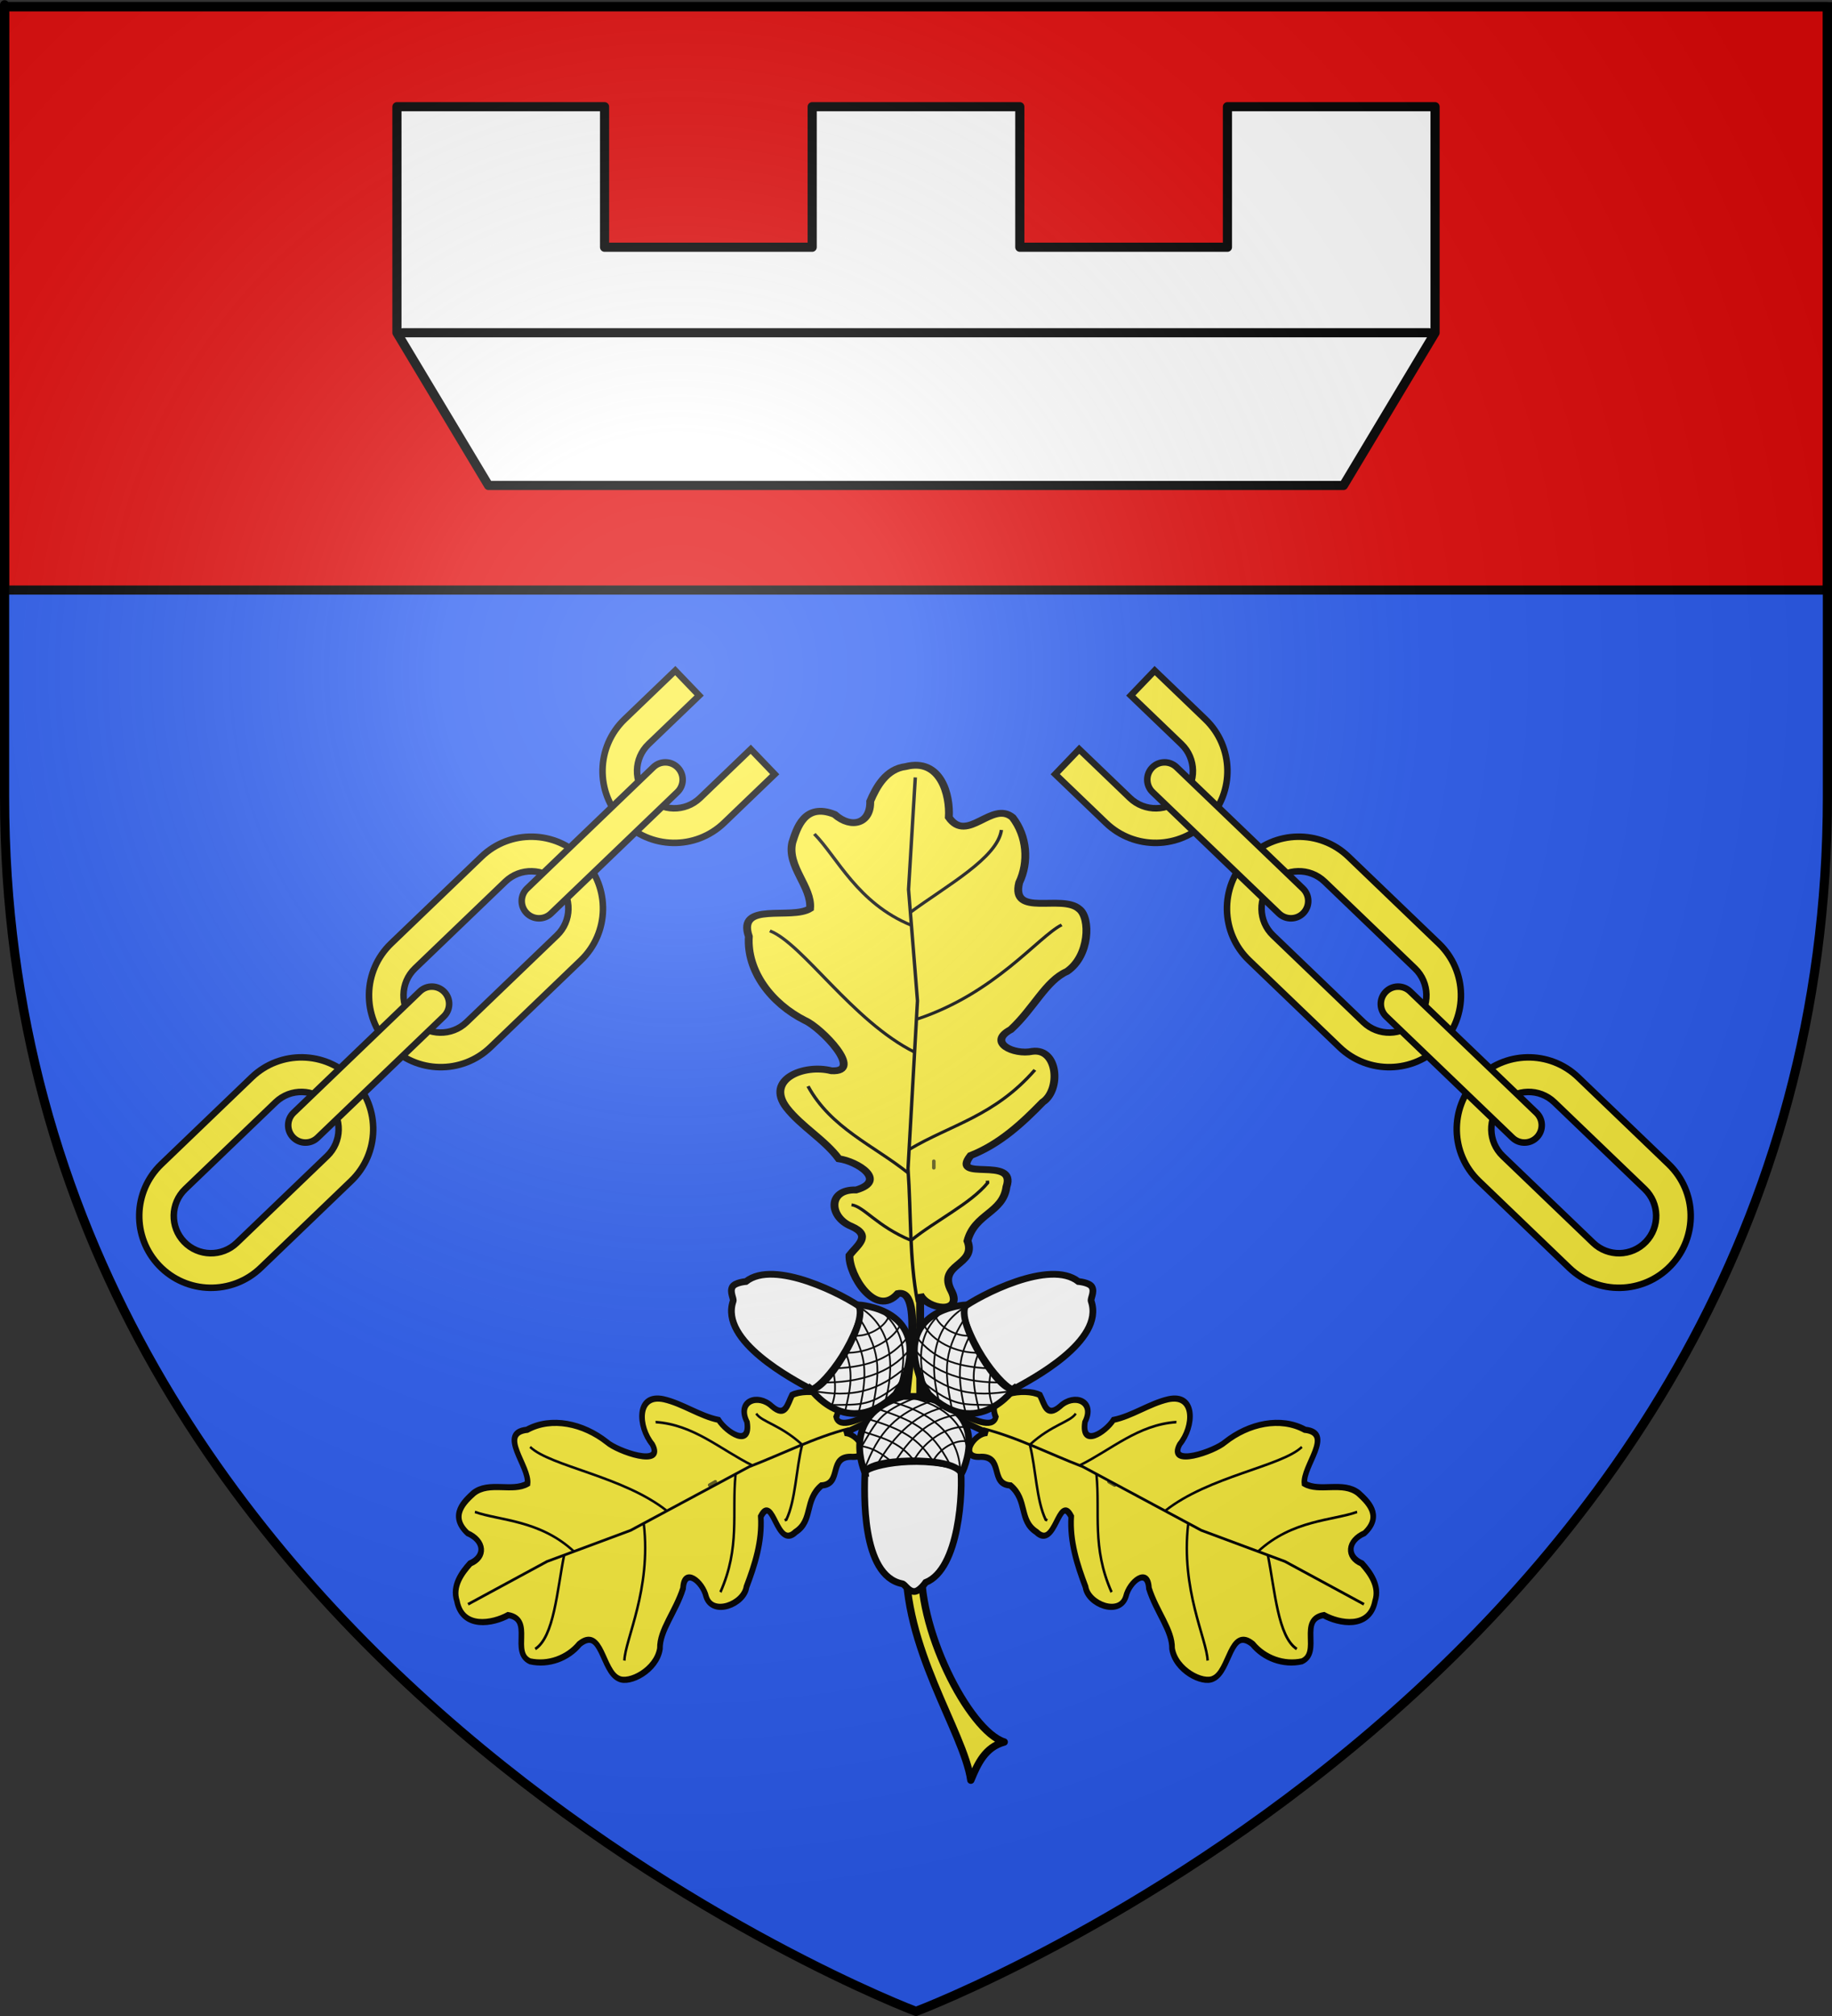 <?xml version="1.0" encoding="UTF-8" standalone="no"?>
<svg
   xmlns:dc="http://purl.org/dc/elements/1.1/"
   xmlns:cc="http://creativecommons.org/ns#"
   xmlns:rdf="http://www.w3.org/1999/02/22-rdf-syntax-ns#"
   xmlns:svg="http://www.w3.org/2000/svg"
   xmlns="http://www.w3.org/2000/svg"
   xmlns:xlink="http://www.w3.org/1999/xlink"
   xmlns:sodipodi="http://sodipodi.sourceforge.net/DTD/sodipodi-0.dtd"
   xmlns:inkscape="http://www.inkscape.org/namespaces/inkscape"
   height="660"
   width="600"
   version="1.0"
   id="svg2"
   sodipodi:version="0.32"
   inkscape:version="0.46"
   sodipodi:docname="Blason_ville_fr_Courouvre_(Meuse).svg"
   sodipodi:docbase="D:\Mes documents\Renaud-Notre Lapin"
   inkscape:export-filename="/Users/olivier/Desktop/Blason Rouge/Blason_Vide_3D.png"
   inkscape:export-xdpi="144"
   inkscape:export-ydpi="144"
   inkscape:output_extension="org.inkscape.output.svg.inkscape">
  <rect width="100%" height="100%" fill="#333333" stroke="none"/>
  <sodipodi:namedview
     inkscape:window-height="975"
     inkscape:window-width="1280"
     inkscape:pageshadow="2"
     inkscape:pageopacity="0.0"
     guidetolerance="10.0"
     gridtolerance="10.0"
     objecttolerance="10.0"
     borderopacity="1.0"
     bordercolor="#666666"
     pagecolor="#ffffff"
     id="base"
     showgrid="false"
     height="660px"
     inkscape:zoom="1.1590904"
     inkscape:cx="300.00013"
     inkscape:cy="330.00014"
     inkscape:window-x="-4"
     inkscape:window-y="-4"
     inkscape:current-layer="layer3"
     inkscape:object-nodes="true"
     inkscape:snap-global="false" />
  <desc
     id="desc4">Flag of Canton of Valais (Wallis)</desc>
  <defs
     id="defs6">
    <linearGradient
       id="linearGradient2893">
      <stop
         style="stop-color:white;stop-opacity:0.314;"
         offset="0"
         id="stop2895" />
      <stop
         id="stop2897"
         offset="0.19"
         style="stop-color:white;stop-opacity:0.251;" />
      <stop
         style="stop-color:#6b6b6b;stop-opacity:0.125;"
         offset="0.6"
         id="stop2901" />
      <stop
         style="stop-color:black;stop-opacity:0.125;"
         offset="1"
         id="stop2899" />
    </linearGradient>
    <radialGradient
       inkscape:collect="always"
       xlink:href="#linearGradient2893"
       id="radialGradient3163"
       gradientUnits="userSpaceOnUse"
       gradientTransform="matrix(1.353,0,0,1.349,-77.629,-85.747)"
       cx="221.445"
       cy="226.331"
       fx="221.445"
       fy="226.331"
       r="300" />
    <g
       id="f">
      <rect
         id="rect1964"
         style="fill:#28166f"
         y="-30"
         x="-50"
         height="60"
         width="100" />
      <g
         id="g1966"
         style="fill:#ffffff"
         transform="translate(0,-20)">
        <path
           id="path1968"
           d="M -1.212,27.818 C -1.212,22.175 -2.091,20.471 -4.542,13.98 C -5.709,10.888 -5.024,7.103 -2.858,3.601 C -2.082,2.346 -1.114,1.214 0,0 C 1.114,1.214 2.082,2.346 2.858,3.601 C 5.024,7.103 5.709,10.888 4.542,13.98 C 2.091,20.471 1.212,22.175 1.212,27.818 L -1.212,27.818 z" />
        <path
           id="rwi"
           d="M 2.922,27.672 C 2.922,21.721 5.239,17.829 8.501,16.66 C 9.949,16.141 11.808,16.387 13.519,18.107 C 15.638,20.236 16.255,26.1 10.036,27.228 C 10.694,26.272 10.655,24.147 9.322,23.441 C 8.331,22.916 7.209,23.188 6.646,23.564 C 5.822,24.116 4.917,25.67 4.967,27.672 L 2.922,27.672 z" />
        <path
           id="path1971"
           d="M 1.777,30.183 C 1.79,32.191 2.795,33.518 4.516,34.257 C 4.295,34.955 3.257,36.378 1.831,36.281 C 1.55,37.787 1.282,38.632 0,40 C -1.282,38.632 -1.55,37.787 -1.831,36.281 C -3.257,36.378 -4.295,34.955 -4.516,34.257 C -2.795,33.518 -1.79,32.191 -1.777,30.183 L 1.777,30.183 z" />
        <use
           xlink:href="#rwi"
           height="400"
           width="800"
           y="0"
           x="0"
           id="use1973"
           transform="scale(-1,1)" />
        <rect
           id="rect1975"
           y="27.331"
           x="-7.923"
           height="3.218"
           width="15.846" />
      </g>
    </g>
    <g
       id="s">
      <g
         id="c">
        <path
           id="t"
           d="M 0,0 L 0,1 L 0.5,1 L 0,0 z"
           transform="matrix(0.951,0.309,-0.309,0.951,0,-1)" />
        <use
           xlink:href="#t"
           transform="scale(-1,1)"
           id="use2144"
           x="0"
           y="0"
           width="810"
           height="540" />
      </g>
      <g
         id="a">
        <use
           xlink:href="#c"
           transform="matrix(0.309,0.951,-0.951,0.309,0,0)"
           id="use2147"
           x="0"
           y="0"
           width="810"
           height="540" />
        <use
           xlink:href="#c"
           transform="matrix(-0.809,0.588,-0.588,-0.809,0,0)"
           id="use2149"
           x="0"
           y="0"
           width="810"
           height="540" />
      </g>
      <use
         xlink:href="#a"
         transform="scale(-1,1)"
         id="use2151"
         x="0"
         y="0"
         width="810"
         height="540" />
    </g>
    <g
       id="s-6">
      <g
         id="c-61">
        <path
           id="t-8"
           d="M 0,0 L 0,1 L 0.5,1 L 0,0 z"
           transform="matrix(0.951,0.309,-0.309,0.951,0,-1)" />
        <use
           xlink:href="#t-8"
           transform="scale(-1,1)"
           id="use2144-4"
           x="0"
           y="0"
           width="810"
           height="540" />
      </g>
      <g
         id="a-9">
        <use
           xlink:href="#c-61"
           transform="matrix(0.309,0.951,-0.951,0.309,0,0)"
           id="use2147-6"
           x="0"
           y="0"
           width="810"
           height="540" />
        <use
           xlink:href="#c-61"
           transform="matrix(-0.809,0.588,-0.588,-0.809,0,0)"
           id="use2149-3"
           x="0"
           y="0"
           width="810"
           height="540" />
      </g>
      <use
         xlink:href="#a-9"
         transform="scale(-1,1)"
         id="use2151-78"
         x="0"
         y="0"
         width="810"
         height="540" />
    </g>
    <g
       id="f-8">
      <rect
         width="100"
         height="60"
         x="-50"
         y="-30"
         style="fill:#28166f"
         id="rect1964-2" />
      <g
         transform="translate(0,-20)"
         style="fill:#ffffff"
         id="g1966-9">
        <path
           d="M -1.212,27.818 C -1.212,22.175 -2.091,20.471 -4.542,13.98 C -5.709,10.888 -5.024,7.103 -2.858,3.601 C -2.082,2.346 -1.114,1.214 0,0 C 1.114,1.214 2.082,2.346 2.858,3.601 C 5.024,7.103 5.709,10.888 4.542,13.98 C 2.091,20.471 1.212,22.175 1.212,27.818 L -1.212,27.818 z"
           id="path1968-1" />
        <path
           d="M 2.922,27.672 C 2.922,21.721 5.239,17.829 8.501,16.66 C 9.949,16.141 11.808,16.387 13.519,18.107 C 15.638,20.236 16.255,26.1 10.036,27.228 C 10.694,26.272 10.655,24.147 9.322,23.441 C 8.331,22.916 7.209,23.188 6.646,23.564 C 5.822,24.116 4.917,25.67 4.967,27.672 L 2.922,27.672 z"
           id="rwi-3" />
        <path
           d="M 1.777,30.183 C 1.79,32.191 2.795,33.518 4.516,34.257 C 4.295,34.955 3.257,36.378 1.831,36.281 C 1.55,37.787 1.282,38.632 0,40 C -1.282,38.632 -1.55,37.787 -1.831,36.281 C -3.257,36.378 -4.295,34.955 -4.516,34.257 C -2.795,33.518 -1.79,32.191 -1.777,30.183 L 1.777,30.183 z"
           id="path1971-5" />
        <use
           transform="scale(-1,1)"
           id="use1973-9"
           x="0"
           y="0"
           width="800"
           height="400"
           xlink:href="#rwi-3" />
        <rect
           width="15.846"
           height="3.218"
           x="-7.923"
           y="27.331"
           id="rect1975-8" />
      </g>
    </g>
    <g
       id="s-4-4">
      <g
         id="c-6-0">
        <path
           id="t-0-7"
           d="M 0,0 L 0,1 L 0.5,1 L 0,0 z"
           transform="matrix(0.951,0.309,-0.309,0.951,0,-1)" />
        <use
           xlink:href="#t-0-7"
           transform="scale(-1,1)"
           id="use2144-7-6"
           x="0"
           y="0"
           width="810"
           height="540" />
      </g>
      <g
         id="a-1-3">
        <use
           xlink:href="#c-6-0"
           transform="matrix(0.309,0.951,-0.951,0.309,0,0)"
           id="use2147-7-6"
           x="0"
           y="0"
           width="810"
           height="540" />
        <use
           xlink:href="#c-6-0"
           transform="matrix(-0.809,0.588,-0.588,-0.809,0,0)"
           id="use2149-7-1"
           x="0"
           y="0"
           width="810"
           height="540" />
      </g>
      <use
         xlink:href="#a-1-3"
         transform="scale(-1,1)"
         id="use2151-7-5"
         x="0"
         y="0"
         width="810"
         height="540" />
    </g>
    <g
       id="s-4">
      <g
         id="c-6">
        <path
           id="t-0"
           d="M 0,0 L 0,1 L 0.5,1 L 0,0 z"
           transform="matrix(0.951,0.309,-0.309,0.951,0,-1)" />
        <use
           xlink:href="#t-0"
           transform="scale(-1,1)"
           id="use2144-7"
           x="0"
           y="0"
           width="810"
           height="540" />
      </g>
      <g
         id="a-1">
        <use
           xlink:href="#c-6"
           transform="matrix(0.309,0.951,-0.951,0.309,0,0)"
           id="use2147-7"
           x="0"
           y="0"
           width="810"
           height="540" />
        <use
           xlink:href="#c-6"
           transform="matrix(-0.809,0.588,-0.588,-0.809,0,0)"
           id="use2149-7"
           x="0"
           y="0"
           width="810"
           height="540" />
      </g>
      <use
         xlink:href="#a-1"
         transform="scale(-1,1)"
         id="use2151-7"
         x="0"
         y="0"
         width="810"
         height="540" />
    </g>
  </defs>
  <g
     inkscape:groupmode="layer"
     id="layer3"
     inkscape:label="Fond écu"
     style="display:inline">
    <path
       id="path2855"
       style="fill:#2b5df2;fill-opacity:1;fill-rule:evenodd;stroke:none;stroke-width:1px;stroke-linecap:butt;stroke-linejoin:miter;stroke-opacity:1"
       d="M 300,658.5 C 300,658.5 598.5,546.18 598.5,260.728 C 598.5,-24.723 598.5,2.176 598.5,2.176 L 1.5,2.176 L 1.5,260.728 C 1.5,546.18 300,658.5 300,658.5 z"
       sodipodi:nodetypes="cccccc" />
    <g
       id="g3714"
       transform="translate(212.95,-619.159)" />
    <g
       id="layer9"
       inkscape:label="Fond d'écu"
       transform="translate(212.95,-619.159)">
      <g
         transform="matrix(2,0,0,2,-732.892,-1853.188)"
         inkscape:label="Meubles"
         id="g2807" />
      <g
         transform="matrix(2,0,0,2,1696.976,-413.55)"
         inkscape:label="Meubles"
         id="g4626" />
      <g
         id="g5271"
         inkscape:label="Meubles"
         transform="matrix(2,0,0,2,-732.892,-453.188)" />
      <g
         id="g5273"
         inkscape:label="Reflet final"
         transform="matrix(2,0,0,2,-732.892,-453.188)" />
      <g
         id="g5275"
         inkscape:label="Contour final"
         transform="matrix(2,0,0,2,-732.892,-453.188)" />
    </g>
    <g
       id="layer6"
       inkscape:label="Reflet final"
       transform="translate(212.95,-619.159)" />
    <g
       id="layer5"
       inkscape:label="Contour final"
       transform="translate(212.95,-619.159)" />
    <rect
       style="opacity:1;fill:#e20909;fill-opacity:1;stroke:#000000;stroke-width:3;stroke-linecap:round;stroke-linejoin:round;stroke-miterlimit:4;stroke-dasharray:none;stroke-opacity:1"
       id="rect2841"
       width="597"
       height="191"
       x="1.5"
       y="2.176" />
    <g
       id="g5701"
       transform="translate(0,-4)">
      <path
         sodipodi:nodetypes="ccccccccccccccc"
         id="rect2843"
         d="M 130,38.938 L 130,112.938 L 160,162.938 L 440,162.938 L 470,112.938 L 470,38.938 L 402,38.938 L 402,84.938 L 334,84.938 L 334,38.938 L 266,38.938 L 266,84.938 L 198,84.938 L 198,38.938 L 130,38.938 z"
         style="opacity:1;fill:#ffffff;fill-opacity:1;stroke:#000000;stroke-width:3;stroke-linecap:round;stroke-linejoin:round;stroke-miterlimit:4;stroke-dasharray:none;stroke-opacity:1" />
      <path
         sodipodi:nodetypes="cc"
         id="path2857"
         d="M 132,112.938 L 468,112.938"
         style="opacity:1;fill:none;fill-opacity:1;stroke:#000000;stroke-width:3;stroke-linecap:round;stroke-linejoin:round;stroke-miterlimit:4;stroke-dasharray:none;stroke-opacity:1" />
    </g>
    <rect
       y="2.176"
       x="-101.5"
       height="0"
       width="0"
       id="rect18271"
       style="fill:#000000;fill-opacity:1;stroke:#313131;stroke-width:3;stroke-miterlimit:4;stroke-dasharray:none;stroke-opacity:1" />
  </g>
  <g
     inkscape:groupmode="layer"
     id="layer4"
     inkscape:label="Meubles">
    <g
       style="display:inline"
       id="g3508"
       transform="matrix(0.855,0,0,0.855,-543.455,8.581)">
      <path
         style="fill:#fcef3c;fill-opacity:1;stroke:#000000;stroke-width:2.5;stroke-miterlimit:4;stroke-dasharray:none;stroke-opacity:1"
         d="M 1113.275,318.796 C 1102.757,329.752 1103.113,347.161 1114.069,357.678 L 1148.696,390.919 C 1159.653,401.437 1177.061,401.082 1187.579,390.125 C 1198.097,379.169 1197.741,361.76 1186.785,351.243 L 1152.158,318.002 C 1141.201,307.484 1123.793,307.839 1113.275,318.796 z M 1122.833,327.972 C 1128.286,322.292 1137.324,322.085 1143.004,327.537 L 1177.631,360.778 C 1183.31,366.231 1183.495,375.291 1178.043,380.971 C 1172.591,386.651 1163.552,386.813 1157.872,381.361 L 1123.245,348.12 C 1117.565,342.667 1117.381,333.651 1122.833,327.972 z"
         id="path7746" />
      <path
         style="fill:#fcef3c;fill-opacity:1;stroke:#000000;stroke-width:2.5;stroke-miterlimit:4;stroke-dasharray:none;stroke-opacity:1"
         d="M 1039.833,286.414 L 1059.243,305.047 C 1070.199,315.565 1087.608,315.209 1098.126,304.253 C 1108.643,293.296 1108.288,275.888 1097.332,265.37 L 1077.921,246.737 L 1068.767,256.273 L 1088.177,274.906 C 1093.857,280.358 1094.042,289.419 1088.59,295.098 C 1083.137,300.778 1074.099,300.941 1068.419,295.488 L 1049.009,276.855 L 1039.833,286.414 z"
         id="path8550" />
      <path
         style="fill:#fcef3c;fill-opacity:1;stroke:#000000;stroke-width:2.5;stroke-miterlimit:4;stroke-dasharray:none;stroke-opacity:1"
         d="M 1076.935,283.91 C 1074.4,286.55 1074.486,290.743 1077.126,293.277 L 1125.392,339.611 C 1125.437,339.654 1125.482,339.698 1125.527,339.741 C 1128.167,342.275 1132.36,342.19 1134.894,339.55 C 1137.429,336.91 1137.343,332.717 1134.703,330.182 L 1086.302,283.719 C 1083.662,281.184 1079.469,281.27 1076.935,283.91 z"
         id="rect8541"
         sodipodi:nodetypes="cccssccc" />
      <path
         id="path8554"
         d="M 1201.285,403.283 C 1190.768,414.24 1191.123,431.648 1202.08,442.166 L 1236.707,475.407 C 1247.663,485.925 1265.072,485.569 1275.589,474.613 C 1286.107,463.656 1285.752,446.248 1274.795,435.73 L 1240.168,402.489 C 1229.212,391.971 1211.803,392.327 1201.285,403.283 z M 1210.844,412.459 C 1216.296,406.779 1225.334,406.573 1231.014,412.025 L 1265.641,445.266 C 1271.321,450.719 1271.506,459.779 1266.053,465.459 C 1260.601,471.138 1251.562,471.301 1245.883,465.848 L 1211.255,432.607 C 1205.576,427.155 1205.391,418.139 1210.844,412.459 z"
         style="fill:#fcef3c;fill-opacity:1;stroke:#000000;stroke-width:2.5;stroke-miterlimit:4;stroke-dasharray:none;stroke-opacity:1" />
      <path
         id="path8552"
         d="M 1166.388,369.782 C 1163.853,372.423 1163.939,376.615 1166.579,379.15 L 1214.845,425.484 C 1214.89,425.526 1214.936,425.57 1214.98,425.614 C 1217.621,428.148 1221.813,428.062 1224.348,425.422 C 1226.882,422.782 1226.796,418.589 1224.156,416.055 L 1175.755,369.591 C 1173.115,367.057 1168.922,367.142 1166.388,369.782 z"
         style="fill:#fcef3c;fill-opacity:1;stroke:#000000;stroke-width:2.5;stroke-miterlimit:4;stroke-dasharray:none;stroke-opacity:1"
         sodipodi:nodetypes="cccssccc" />
    </g>
    <use
       style="display:inline"
       x="0"
       y="0"
       xlink:href="#g3508"
       id="use3515"
       transform="matrix(-1,0,0,1,599.326,0)"
       width="600"
       height="660" />
    <use
       style="display:inline"
       x="0"
       y="0"
       xlink:href="#g5413"
       id="use4647"
       transform="matrix(-0.338,0.725,-0.725,-0.338,732.555,393.899)"
       width="600"
       height="660" />
    <use
       style="display:inline"
       x="0"
       y="0"
       xlink:href="#use4647"
       id="use4649"
       transform="matrix(-1,0,0,1,600,0)"
       width="600"
       height="660" />
    <g
       transform="matrix(-1.113,0,0,0.968,1724.208,108.661)"
       id="g5413"
       style="display:inline">
      <path
         style="fill:#fcef3c;fill-opacity:1;fill-rule:evenodd;stroke:#000000;stroke-width:2.312;stroke-linecap:butt;stroke-linejoin:miter;stroke-miterlimit:4;stroke-dasharray:none;stroke-opacity:1"
         d="M 1282.625,146.996 C 1272.304,144.022 1269.513,156.69 1269.95,164.18 C 1264.524,173.168 1257.259,158.394 1251.184,164.21 C 1246.945,170.536 1246.33,179.255 1249.254,186.28 C 1251.776,198.162 1236.684,190.034 1231.611,195.159 C 1228.157,198.155 1228.507,211.133 1235.201,216.307 C 1241.41,219.435 1244.966,228.837 1251.696,235.944 C 1258.777,240.263 1250.895,244.658 1245.378,243.317 C 1237.775,242.143 1236.919,256.437 1242.334,260.508 C 1248.369,267.628 1254.92,274.655 1263.558,278.566 C 1269.746,287.78 1249.743,278.454 1252.996,289.159 C 1254.063,298.038 1262.294,298.078 1264.469,307.434 C 1261.597,315.855 1273.667,315.028 1269.121,324.53 C 1265.846,332.262 1276.395,330.623 1278.4,325.525 L 1278.348,365.404 L 1282.429,364.897 C 1283.685,360.546 1276.341,323.184 1284.952,325.236 C 1291.526,333.707 1299.428,318.904 1299.193,312.295 C 1296.897,308.863 1292.452,305.64 1298.631,302.493 C 1305.145,299.481 1305.829,289.878 1297.204,290.186 C 1287.916,287.023 1296.89,280.495 1302.328,279.649 C 1306.473,273.185 1313.373,268.754 1317.713,262.336 C 1324.006,252.814 1312.626,247.498 1304.507,249.881 C 1294.628,250.541 1307.576,235.237 1312.265,232.883 C 1322.214,227.133 1329.447,216.178 1328.801,204.462 C 1332.365,192.515 1316.203,198.967 1310.786,195.025 C 1310.2,187.637 1317.652,180.778 1316.005,172.673 C 1314.702,167.995 1312.471,159.064 1303.567,163.176 C 1298.446,168.354 1292.877,166.057 1293.085,158.744 C 1291.29,153.877 1288.389,147.796 1282.625,146.996 L 1282.625,146.996 z"
         id="path3863"
         sodipodi:nodetypes="ccccccccccccccccccccccccccccccc" />
      <path
         style="fill:none;stroke:#000000;stroke-width:1;stroke-linecap:butt;stroke-linejoin:miter;stroke-miterlimit:4;stroke-dasharray:none;stroke-opacity:1"
         d="M 1279.157,328.126 C 1281.605,313.447 1281.027,298.072 1281.961,283.045 L 1279.178,226.205 L 1281.804,188.578 L 1279.82,150.677"
         id="path4752"
         sodipodi:nodetypes="ccccc" />
      <path
         style="fill:none;stroke:#000000;stroke-width:1;stroke-linecap:butt;stroke-linejoin:miter;stroke-miterlimit:4;stroke-dasharray:none;stroke-opacity:1"
         d="M 1298.586,295.216 C 1294.859,295.856 1291.195,302.408 1281.075,307.266 C 1273.847,300.532 1263.616,294.88 1258.544,287.82 L 1258.544,287.82 L 1258.591,287.051"
         id="path5641"
         sodipodi:nodetypes="ccccc" />
      <path
         style="fill:none;stroke:#000000;stroke-width:1;stroke-linecap:butt;stroke-linejoin:miter;stroke-miterlimit:4;stroke-dasharray:none;stroke-opacity:1"
         d="M 1281.899,284.48 C 1292.053,275.138 1304.642,269.281 1311.384,255.111"
         id="path5643"
         sodipodi:nodetypes="cc" />
      <path
         style="fill:none;stroke:#000000;stroke-width:1;stroke-linecap:butt;stroke-linejoin:miter;stroke-miterlimit:4;stroke-dasharray:none;stroke-opacity:1"
         d="M 1281.582,276.469 C 1269.232,268.045 1256.545,265.284 1244.628,249.593"
         id="path5645"
         sodipodi:nodetypes="cc" />
      <path
         style="fill:none;stroke:#000000;stroke-width:1;stroke-linecap:butt;stroke-linejoin:miter;stroke-miterlimit:4;stroke-dasharray:none;stroke-opacity:1"
         d="M 1280.031,243.587 C 1298.348,233.066 1312.956,206.868 1322.609,202.574"
         id="path5647"
         sodipodi:nodetypes="cc" />
      <path
         style="fill:none;stroke:#000000;stroke-width:1;stroke-linecap:butt;stroke-linejoin:miter;stroke-miterlimit:4;stroke-dasharray:none;stroke-opacity:1"
         d="M 1279.196,232.375 C 1256.263,223.604 1243.712,204.622 1236.754,200.546"
         id="path5649"
         sodipodi:nodetypes="cc" />
      <path
         style="fill:none;stroke:#000000;stroke-width:1;stroke-linecap:butt;stroke-linejoin:miter;stroke-miterlimit:4;stroke-dasharray:none;stroke-opacity:1"
         d="M 1280.945,200.701 C 1296.86,193.225 1302.841,177.562 1309.525,169.795"
         id="path5651"
         sodipodi:nodetypes="cc" />
      <path
         style="fill:none;stroke:#000000;stroke-width:1;stroke-linecap:butt;stroke-linejoin:miter;stroke-miterlimit:4;stroke-dasharray:none;stroke-opacity:1"
         d="M 1281.244,196.279 C 1270.544,187.218 1255.633,177.89 1254.473,168.445"
         id="path5653"
         sodipodi:nodetypes="cc" />
    </g>
    <path
       style="display:inline;opacity:1;fill:#fcef3c;fill-opacity:1;stroke:#000000;stroke-width:2.4;stroke-linecap:round;stroke-linejoin:round;stroke-miterlimit:4;stroke-dasharray:none;stroke-opacity:1"
       d="M 296.789,509.748 C 295.5,539.286 315.614,566.756 317.958,582.797 C 320.227,577.318 322.669,572.005 328.894,570.302 C 317.358,566.712 299.708,532.208 301.97,510.529"
       id="path4886"
       sodipodi:nodetypes="cccc" />
    <g
       style="display:inline"
       id="g4827"
       transform="matrix(0.461,0,0,0.461,281,438.916)">
      <g
         transform="translate(-252.954,-191.02)"
         style="display:inline"
         inkscape:label="Fond écu"
         id="g4829">
        <path
           transform="translate(402.577,-213.129)"
           sodipodi:end="6.2831853"
           sodipodi:start="1.357941"
           d="M -95.745,281.381 A 0,4.787 0 1 1 -95.745,276.702 L -95.745,276.702 z"
           sodipodi:ry="4.7872343"
           sodipodi:rx="0"
           sodipodi:cy="276.70212"
           sodipodi:cx="-95.744682"
           id="path13306"
           style="opacity:0.615;fill:#fcef3c;fill-opacity:0.991;fill-rule:evenodd;stroke:#000000;stroke-width:2.5;stroke-linecap:round;stroke-linejoin:round;stroke-miterlimit:4;stroke-dasharray:none;stroke-dashoffset:0;stroke-opacity:1"
           sodipodi:type="arc" />
      </g>
      <g
         transform="translate(-252.954,-191.02)"
         style="display:inline"
         inkscape:label="Meubles"
         id="g4832">
        <g
           transform="matrix(0.602,-0.669,0.669,0.602,-361.491,795.135)"
           id="g11674">
          <path
             sodipodi:nodetypes="cscscc"
             d="M 849.583,225.826 C 849.583,225.826 840.897,226.944 838.225,223.887 C 835.119,220.334 837.599,214.497 836.433,212.737 C 819.37,184.159 870.112,142.23 882.169,131.972 C 885.182,129.409 917.479,149.555 935.467,185.598 C 922.983,199.628 875.199,238.513 849.583,225.826 z"
             id="path4027"
             style="fill:#ffffff;fill-opacity:1;fill-rule:evenodd;stroke:#000000;stroke-width:5.305;stroke-linecap:butt;stroke-linejoin:miter;stroke-miterlimit:4;stroke-dasharray:none;stroke-opacity:1;display:inline" />
          <path
             sodipodi:nodetypes="ccccc"
             d="M 946.806,114.453 C 901.641,86.042 881.432,132.864 881.598,133.022 C 889.482,123.805 939.184,174.925 932.402,189.445 C 932.402,189.445 989.535,174.34 954.236,122.704 L 946.806,114.453 z"
             id="path4003"
             style="fill:#ffffff;fill-opacity:1;fill-rule:evenodd;stroke:#000000;stroke-width:5.305;stroke-linecap:butt;stroke-linejoin:miter;stroke-miterlimit:4;stroke-dasharray:none;stroke-opacity:1;display:inline" />
          <path
             d="M 947.203,114.53 C 962.006,138.214 965.528,162.264 947.834,182.18"
             id="path4029"
             style="fill:none;fill-rule:evenodd;stroke:#000000;stroke-width:1.37px;stroke-linecap:butt;stroke-linejoin:miter;stroke-opacity:1;display:inline"
             sodipodi:nodetypes="cc" />
          <path
             d="M 914.573,104.965 C 927.803,131.845 929.765,146.479 924.774,165.373"
             id="path4021"
             style="fill:none;fill-rule:evenodd;stroke:#000000;stroke-width:1.37px;stroke-linecap:butt;stroke-linejoin:miter;stroke-opacity:1;display:inline"
             sodipodi:nodetypes="cc" />
          <path
             d="M 894.369,114.314 C 900.512,122.97 902.313,131.72 902.397,144.001"
             id="path4025"
             style="fill:none;fill-rule:evenodd;stroke:#000000;stroke-width:1.37px;stroke-linecap:butt;stroke-linejoin:miter;stroke-opacity:1;display:inline"
             sodipodi:nodetypes="cc" />
          <path
             d="M 904.312,107.944 C 909.368,120.124 919.539,136.101 914.464,156.223"
             id="path4023"
             style="fill:none;fill-rule:evenodd;stroke:#000000;stroke-width:1.37px;stroke-linecap:butt;stroke-linejoin:miter;stroke-opacity:1;display:inline" />
          <path
             d="M 925.229,104.145 C 937.216,131.849 943.202,147.03 931.592,177.922"
             id="path4019"
             style="fill:none;fill-rule:evenodd;stroke:#000000;stroke-width:1.37px;stroke-linecap:butt;stroke-linejoin:miter;stroke-opacity:1;display:inline"
             sodipodi:nodetypes="cc" />
          <path
             d="M 936.45,108.473 C 951.201,135.749 954.816,165.6 934.362,186.106"
             id="path4017"
             style="fill:none;fill-rule:evenodd;stroke:#000000;stroke-width:1.37px;stroke-linecap:butt;stroke-linejoin:miter;stroke-opacity:1;display:inline"
             sodipodi:nodetypes="cc" />
          <path
             d="M 954.403,175.992 C 949.47,167.366 934.019,163.132 924.221,166.357"
             id="path8802"
             style="fill:none;fill-rule:evenodd;stroke:#000000;stroke-width:1.37px;stroke-linecap:butt;stroke-linejoin:miter;stroke-opacity:1;display:inline"
             sodipodi:nodetypes="cc" />
          <path
             d="M 961.287,166.586 C 953.658,156.978 933.544,149.703 913.422,154.779"
             id="path8800"
             style="fill:none;fill-rule:evenodd;stroke:#000000;stroke-width:1.37px;stroke-linecap:butt;stroke-linejoin:miter;stroke-opacity:1;display:inline"
             sodipodi:nodetypes="cc" />
          <path
             d="M 964.266,155.497 C 949.797,143.921 932.288,139.293 903.464,144.284"
             id="path8798"
             style="fill:none;fill-rule:evenodd;stroke:#000000;stroke-width:1.37px;stroke-linecap:butt;stroke-linejoin:miter;stroke-opacity:1;display:inline"
             sodipodi:nodetypes="cc" />
          <path
             d="M 963.644,145.668 C 946.697,131.613 919.866,128.87 891.108,135.582"
             id="path8796"
             style="fill:none;fill-rule:evenodd;stroke:#000000;stroke-width:1.37px;stroke-linecap:butt;stroke-linejoin:miter;stroke-opacity:1;display:inline"
             sodipodi:nodetypes="cc" />
          <path
             d="M 960.658,134.335 C 933.882,119.288 912.945,118.203 882.177,130.86"
             id="path8794"
             style="fill:none;fill-rule:evenodd;stroke:#000000;stroke-width:1.37px;stroke-linecap:butt;stroke-linejoin:miter;stroke-opacity:1;display:inline"
             sodipodi:nodetypes="cc" />
          <path
             d="M 951.983,122.088 C 925.103,108.857 919.216,111.787 894.116,116.779"
             id="path8806"
             style="fill:none;fill-rule:evenodd;stroke:#000000;stroke-width:1.37px;stroke-linecap:butt;stroke-linejoin:miter;stroke-opacity:1;display:inline"
             sodipodi:nodetypes="cc" />
        </g>
      </g>
      <g
         transform="translate(-252.954,-191.02)"
         style="display:inline"
         inkscape:label="Reflet final"
         id="g4849" />
      <g
         transform="translate(-252.954,-191.02)"
         style="display:inline"
         inkscape:label="Contour final"
         id="g4851" />
    </g>
    <use
       style="display:inline"
       x="0"
       y="0"
       xlink:href="#g4827"
       id="use4853"
       transform="matrix(-0.5,-0.866,0.866,-0.5,56.112,941.12)"
       width="600"
       height="660" />
    <use
       style="display:inline"
       x="0"
       y="0"
       xlink:href="#use4853"
       id="use4855"
       transform="matrix(-1,0,0,1,597.482,0)"
       width="600"
       height="660" />
  </g>
  <g
     inkscape:groupmode="layer"
     id="layer2"
     inkscape:label="Reflet final"
     sodipodi:insensitive="true">
    <path
       sodipodi:nodetypes="cccccc"
       d="M 300,658.5 C 300,658.5 598.5,546.18 598.5,260.728 C 598.5,-24.723 598.5,2.176 598.5,2.176 L 1.5,2.176 L 1.5,260.728 C 1.5,546.18 300,658.5 300,658.5 z "
       style="opacity:1;fill:url(#radialGradient3163);fill-opacity:1;fill-rule:evenodd;stroke:none;stroke-width:1px;stroke-linecap:butt;stroke-linejoin:miter;stroke-opacity:1"
       id="path2875"
       inkscape:export-xdpi="144"
       inkscape:export-ydpi="144" />
  </g>
  <g
     inkscape:groupmode="layer"
     id="layer1"
     inkscape:label="Contour final"
     sodipodi:insensitive="true">
    <path
       sodipodi:nodetypes="cccccc"
       d="M 300,658.5 C 300,658.5 1.5,546.18 1.5,260.728 C 1.5,-24.723 1.5,2.176 1.5,2.176 L 598.5,2.176 L 598.5,260.728 C 598.5,546.18 300,658.5 300,658.5 z "
       style="opacity:1;fill:none;fill-opacity:1;fill-rule:evenodd;stroke:#000000;stroke-width:3;stroke-linecap:butt;stroke-linejoin:miter;stroke-miterlimit:4;stroke-dasharray:none;stroke-opacity:1"
       id="path1411"
       inkscape:export-xdpi="144"
       inkscape:export-ydpi="144" />
  </g>
</svg>
